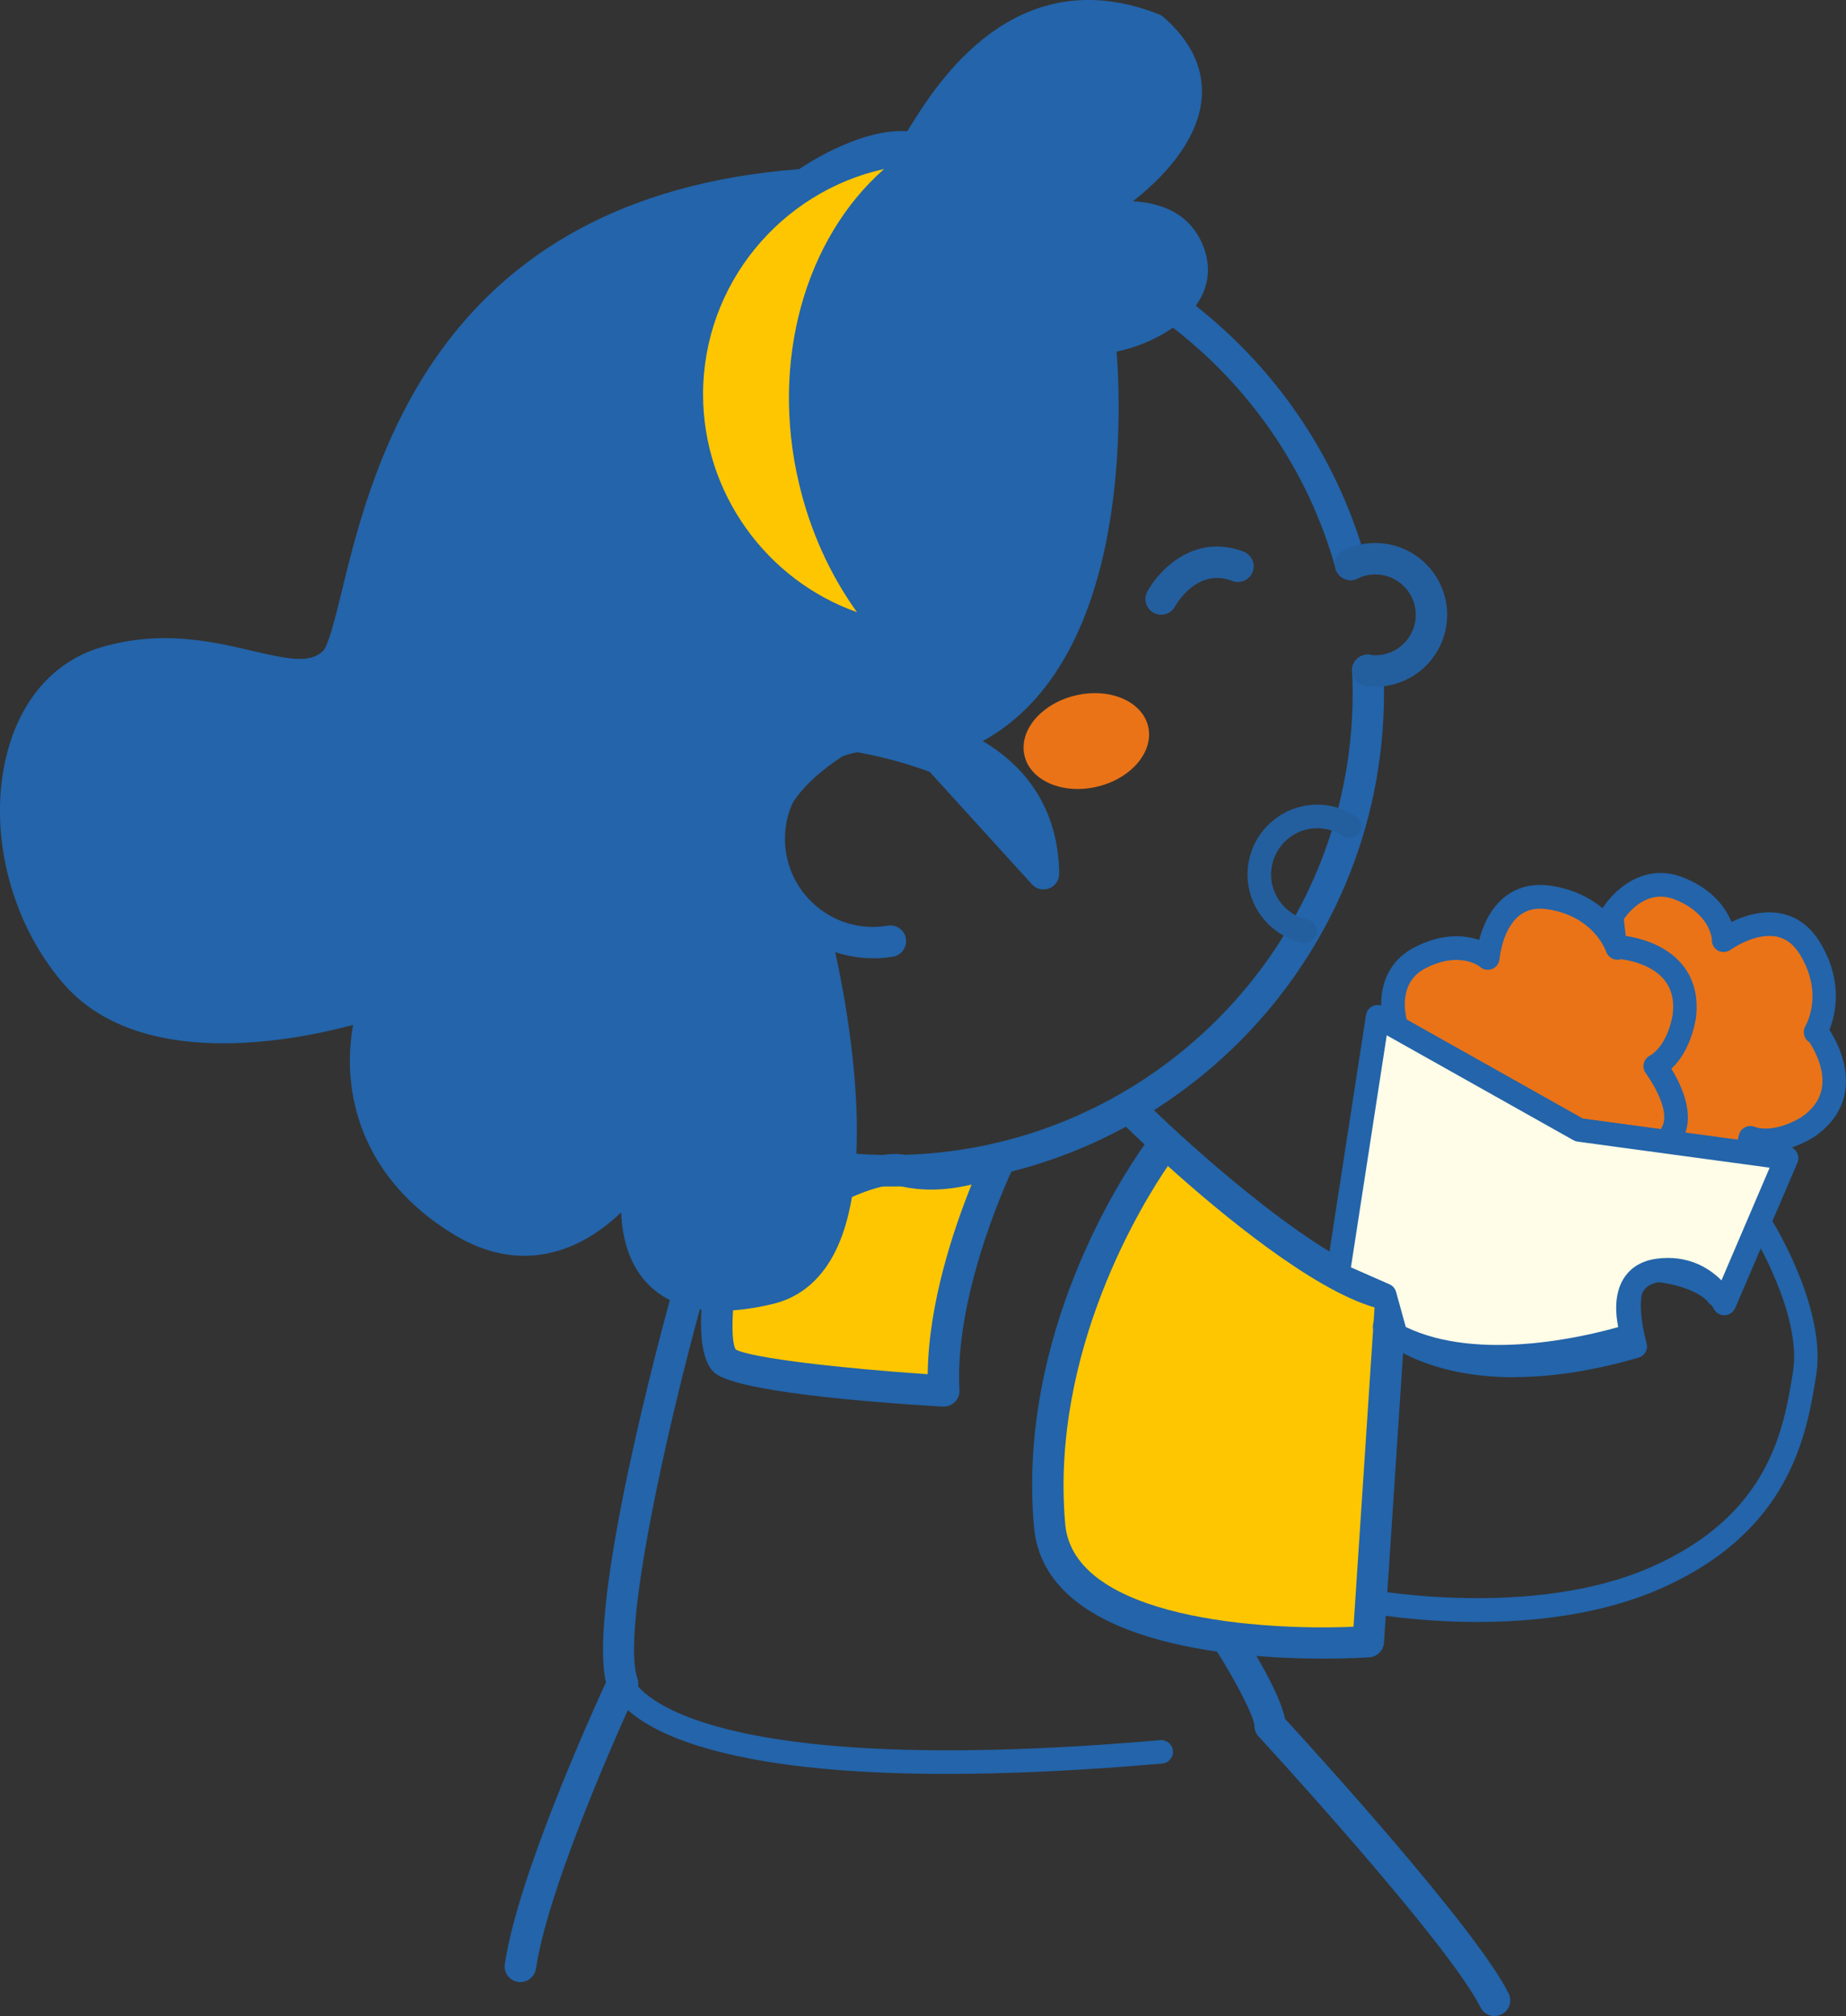 <?xml version="1.0" encoding="UTF-8"?>
<svg id="_圖層_2" data-name="圖層_2" xmlns="http://www.w3.org/2000/svg" viewBox="0 0 235.1 256.75">
  <rect x="0" y="0" width="235.1" height="256.75" fill="#333333" stroke="none"/>
  <defs>
    <style>
      .cls-1 {
        fill: #2364aa;
      }

      .cls-2 {
        fill: #fec601;
      }

      .cls-3 {
        fill: #235f9f;
      }

      .cls-4 {
        fill: #fffce7;
      }

      .cls-5 {
        fill: #ea7317;
      }
    </style>
  </defs>
  <g id="_圖層_2-2" data-name="圖層_2">
    <g>
      <g>
        <path class="cls-2" d="M127.41,147.48s-7.93,16.12-7.22,29.65c0,0-25.59-1.53-27.89-3.83s0-13.53,0-13.53c0,0,16.61-12.2,22.73-10.7s12.37-1.59,12.37-1.59Z"/>
        <path class="cls-1" d="M120.19,179.13s-.08,0-.12,0c-9.84-.59-26.71-1.95-29.18-4.41-2.76-2.76-1.3-11.65-.54-15.35.1-.49.38-.92.78-1.21,2.9-2.13,17.7-12.68,24.39-11.03,5.3,1.3,10.95-1.42,11-1.45.76-.38,1.69-.23,2.3.38.6.6.76,1.53.38,2.29-.08.16-7.69,15.83-7.01,28.67.03.57-.18,1.12-.59,1.52-.38.37-.88.58-1.41.58ZM93.7,171.85c1.94,1.1,13.69,2.43,24.45,3.15.09-9.13,3.41-18.77,5.59-24.15-2.54.61-5.86.99-9.18.17-3.48-.86-13.81,5.14-20.44,9.91-.91,4.83-1.11,9.84-.42,10.92Z"/>
      </g>
      <path class="cls-1" d="M113.43,151.1c-34.64,0-62.83-28.19-62.83-62.83s28.19-62.83,62.83-62.83c28.11,0,52.99,18.88,60.52,45.9.3,1.06-.33,2.17-1.39,2.46-1.06.29-2.17-.33-2.46-1.39-7.05-25.3-30.35-42.98-56.66-42.98-32.44,0-58.83,26.39-58.83,58.83s26.39,58.83,58.83,58.83,58.83-26.39,58.83-58.83c0-1.03-.02-1.95-.07-2.8-.06-1.1.79-2.04,1.89-2.1,1.09-.05,2.04.79,2.1,1.89.05.93.07,1.92.07,3.02,0,34.64-28.19,62.83-62.83,62.83Z"/>
      <path class="cls-3" d="M175.17,87.44c-.5,0-.94-.04-1.35-.11-1.09-.2-1.8-1.25-1.6-2.33.2-1.09,1.25-1.8,2.33-1.6.17.03.37.05.61.05,2.84,0,5.15-2.31,5.15-5.15s-2.31-5.15-5.15-5.15c-.8,0-1.56.18-2.25.52-.99.5-2.19.1-2.69-.88-.5-.99-.1-2.19.88-2.69,1.25-.63,2.62-.95,4.05-.95,5.05,0,9.15,4.1,9.15,9.15s-4.1,9.15-9.15,9.15Z"/>
      <path class="cls-3" d="M166.18,120.08c-.1,0-.21-.01-.32-.03-4.04-.88-6.98-4.53-6.98-8.68,0-4.91,3.99-8.9,8.89-8.9,1.77,0,3.48.52,4.93,1.5.69.46.87,1.4.4,2.08-.46.69-1.4.87-2.08.4-.95-.64-2.08-.98-3.25-.98-3.25,0-5.89,2.65-5.89,5.9,0,2.75,1.94,5.16,4.62,5.74.81.18,1.32.97,1.15,1.78-.15.7-.77,1.18-1.46,1.18Z"/>
      <ellipse class="cls-5" cx="138.35" cy="94.37" rx="8.09" ry="5.97" transform="translate(-18.04 34.47) rotate(-13.34)"/>
      <path class="cls-3" d="M147.88,78.28c-.32,0-.65-.08-.96-.24-.97-.53-1.33-1.74-.8-2.71,1.53-2.8,6.05-7.46,12.26-5.08,1.03.4,1.55,1.55,1.15,2.58-.4,1.03-1.55,1.55-2.58,1.15-4.53-1.74-7.2,3.06-7.31,3.26-.36.67-1.05,1.04-1.76,1.04Z"/>
      <g>
        <path class="cls-1" d="M132.9,111.27c-.17-13.78-12.71-16.9-12.71-16.9,24.74-8.04,19.86-51.36,19.86-51.36,3.4.17,14.81-4.09,11.03-11.57s-18.01-1.7-18.01-1.7c4.43-1.02,27.31-14.3,13.79-26.04-20.26-8-29.45,15.34-30.47,15.15-5.79-1.11-13.92,4.67-13.92,4.67-57.07,4.07-54.67,55.85-59.95,60.87-5.28,5.02-15.32-4.09-29.11,0s-15.06,26.55-3.83,39.57,38.21,3.66,38.21,3.66c-2.21,6.47-2.72,19.57,11.06,27.91s22.98-7.66,22.98-7.66c-2.21,9.19-.17,20.17,16.13,16.26s5.9-44.77,5.9-44.77c0,0-17.18-13.28,4.01-25.74,6.13.77,11.68,3,11.68,3l13.34,14.67Z"/>
        <path class="cls-1" d="M91.8,166.93c-3.91,0-6.99-1.11-9.2-3.33-2.17-2.17-3.35-5.37-3.49-9.21-2.16,2.07-5.06,4.14-8.59,5.05-4.2,1.08-8.48.34-12.7-2.22-11.88-7.19-14.4-18.16-12.85-26.7-7.94,2.13-27.31,5.83-36.91-5.28-7.04-8.16-9.83-20.27-6.94-30.12,1.91-6.5,6.07-11,11.72-12.68,7.67-2.27,14.14-.76,19.33.45,4.6,1.08,7.29,1.61,8.96.02.69-.66,1.6-4.35,2.39-7.61,4-16.32,12.29-50.22,58.25-53.76,1.88-1.26,8.24-5.18,13.77-4.83.14-.22.3-.47.45-.71,3.3-5.29,13.34-21.39,31.6-14.18.21.08.41.2.58.35,5.17,4.49,5.34,9.09,4.57,12.16-1.1,4.4-4.65,8.31-8.45,11.3,3.49.19,6.83,1.43,8.58,4.89,1.4,2.78,1.29,5.57-.33,8.06-2.26,3.47-7.04,5.54-10.33,6.19.62,8.3,1.59,39.36-17.05,49.61,4.12,2.4,9.62,7.37,9.74,16.86,0,.83-.49,1.58-1.27,1.89-.77.3-1.65.1-2.21-.52l-13.02-14.32c-1.3-.49-5.5-1.96-10.09-2.62-5.71,3.49-8.74,7.25-8.99,11.21-.39,6,5.72,10.83,5.78,10.88.35.27.6.66.71,1.09.3,1.19,7.35,29.38-.05,41.65-1.78,2.94-4.24,4.81-7.32,5.55-2.42.58-4.63.87-6.63.87ZM81.84,145.86c.25,0,.5.05.74.14.92.37,1.43,1.36,1.2,2.32-.63,2.62-1.73,9.07,1.65,12.45,2.3,2.3,6.36,2.77,12.07,1.39,2.03-.49,3.61-1.71,4.83-3.73,6-9.94.73-33.83-.25-37.98-1.8-1.57-7.19-6.89-6.76-13.81.35-5.5,4.23-10.47,11.54-14.77.38-.22.82-.32,1.26-.26,4.07.51,7.86,1.62,10.1,2.38.13-.71.64-1.3,1.35-1.53,22.89-7.44,18.54-48.82,18.49-49.24-.07-.58.13-1.17.53-1.59.4-.43.97-.66,1.56-.63,1.76.08,7.09-1.61,9.04-4.6.83-1.28.87-2.57.11-4.07-2.29-4.54-10.77-2.32-14.11-1.23-.69.29-1.26.48-1.66.57-1.02.23-2.04-.35-2.36-1.35-.31-.99.19-2.06,1.15-2.46.13-.05.83-.33,1.92-.68,4.23-1.87,13.08-7.61,14.63-13.82.71-2.85-.29-5.45-3.06-7.95-14.95-5.67-23.27,7.66-26.41,12.7-1.19,1.91-1.85,2.97-3.38,2.67-4.04-.77-10.31,2.87-12.39,4.33-.3.21-.65.34-1.01.36-43.53,3.1-51.12,34.11-55.19,50.76-1.23,5.04-1.98,8.09-3.52,9.56-3.32,3.16-7.84,2.1-12.63.98-4.99-1.16-10.63-2.48-17.29-.51-4.3,1.27-7.5,4.81-9.02,9.97-2.49,8.47.04,19.32,6.13,26.38,10.21,11.84,35.79,3.17,36.04,3.08.73-.25,1.53-.07,2.07.47.54.54.73,1.34.48,2.06-.56,1.64-5.05,16.33,10.21,25.56,3.26,1.97,6.5,2.57,9.61,1.77,6.44-1.65,10.56-8.65,10.6-8.72.37-.63,1.04-1,1.73-1ZM123.62,98.09l5.79,6.36c-1.47-3.11-3.79-5.12-5.79-6.36Z"/>
      </g>
      <g>
        <path class="cls-2" d="M114.55,81.35c-5.04-5.21-8.93-12.14-10.84-20.18-4.31-18.15,2.94-35.81,16.48-42.3-.41-.02-.83-.03-1.25-.03-17.34,0-31.4,14.06-31.4,31.4,0,15.86,11.75,28.97,27.01,31.11Z"/>
        <path class="cls-1" d="M114.55,83.35c-.09,0-.19,0-.28-.02-16.38-2.3-28.73-16.52-28.73-33.09,0-18.42,14.98-33.4,33.4-33.4.45,0,.91.01,1.35.03.91.04,1.68.7,1.86,1.6.18.9-.27,1.8-1.1,2.2-12.96,6.21-19.43,23.05-15.4,40.03,1.77,7.43,5.34,14.09,10.33,19.25.59.61.73,1.54.34,2.3-.34.68-1.04,1.09-1.78,1.09ZM112.6,21.52c-13.17,2.91-23.06,14.68-23.06,28.71,0,12.59,8.1,23.65,19.6,27.73-3.43-4.78-5.95-10.33-7.37-16.34-3.72-15.65.78-31.26,10.83-40.1Z"/>
      </g>
      <path class="cls-1" d="M111.18,122.03c-8.39,0-15.21-6.82-15.21-15.21s6.82-15.21,15.21-15.21c4.06,0,7.88,1.58,10.76,4.46.78.78.78,2.05,0,2.83-.78.78-2.05.78-2.83,0-2.12-2.12-4.93-3.28-7.93-3.28-6.18,0-11.21,5.03-11.21,11.21s5.03,11.21,11.21,11.21c.63,0,1.27-.05,1.89-.16,1.09-.19,2.12.55,2.3,1.64.18,1.09-.55,2.12-1.64,2.31-.84.14-1.7.21-2.55.21Z"/>
      <g>
        <path class="cls-2" d="M147.88,146.24s-16.51,21.7-14.21,48c1.53,17.57,40.59,14.81,40.59,14.81l2.91-44.12c-10.88-1.74-32.27-22.77-32.27-22.77"/>
        <path class="cls-1" d="M168.52,211.22c-11.44,0-35.53-1.79-36.84-16.8-2.13-24.4,11.2-44.6,14.09-48.67-1.29-1.21-2.11-2.01-2.27-2.16-.79-.77-.8-2.04-.02-2.83.77-.79,2.04-.8,2.83-.02,5.82,5.73,22.78,20.88,31.18,22.22,1.02.16,1.75,1.08,1.68,2.11l-2.91,44.12c-.07,1-.86,1.79-1.86,1.86-.37.03-2.61.17-5.89.17ZM148.74,148.48c-3.11,4.54-15.01,23.55-13.08,45.59,1.06,12.14,25.4,13.59,36.72,13.09l2.68-40.66c-8.06-2.37-19.65-12.01-26.32-18.01Z"/>
      </g>
      <path class="cls-1" d="M66.27,252.41c-.1,0-.2,0-.3-.02-1.09-.16-1.85-1.18-1.68-2.27,1.66-11.15,11-31.8,12.88-35.88-2.37-10.28,7.31-45.73,8.46-49.85.29-1.06,1.4-1.69,2.46-1.39,1.06.3,1.69,1.4,1.39,2.46-4.48,16.16-10.39,42.35-8.3,48.28.17.49.15,1.04-.07,1.51-.11.24-11.13,23.87-12.85,35.45-.15.99-1,1.71-1.98,1.71Z"/>
      <path class="cls-1" d="M190.35,256.75c-.73,0-1.44-.41-1.79-1.11-4.16-8.33-28.04-34.26-28.28-34.52-.34-.37-.53-.85-.53-1.36-.01-1.07-2.25-5.5-4.79-9.49-.59-.93-.32-2.17.61-2.76.93-.59,2.17-.32,2.76.61,1.16,1.81,4.69,7.54,5.32,10.75,3.39,3.7,24.34,26.68,28.48,34.97.49.99.09,2.19-.89,2.68-.29.14-.59.21-.89.21Z"/>
      <path class="cls-1" d="M120.6,225.9c-38.41,0-42.4-9.77-42.76-11.1-.22-.8.25-1.62,1.05-1.84.78-.21,1.59.23,1.83,1,.14.34,6.02,12.93,67.04,7.64.81-.07,1.55.54,1.62,1.36.07.83-.54,1.55-1.36,1.62-10.68.93-19.73,1.32-27.41,1.32Z"/>
      <path class="cls-1" d="M192.86,175.39c-12.05,0-17.29-5.12-17.58-5.42-.58-.59-.58-1.54.01-2.12.59-.58,1.53-.58,2.12,0,.12.11,8.52,8.07,29.04,2.56-.51-2.33-1.05-6.52.86-8.76.67-.78,1.91-1.66,4.08-1.38,6.51.83,8.41,3.53,8.6,3.83.45.7.24,1.62-.45,2.07-.69.45-1.63.25-2.07-.45h0s-1.43-1.83-6.46-2.48c-1.01-.13-1.31.22-1.42.35-1.06,1.24-.57,5.1.11,7.44.11.38.07.79-.12,1.14-.19.35-.51.61-.9.72-6.22,1.81-11.47,2.48-15.82,2.48Z"/>
      <path class="cls-1" d="M188.16,206.55c-7.82,0-13.72-1.09-14.18-1.18-.81-.15-1.35-.94-1.19-1.75.15-.81.93-1.35,1.75-1.19.2.04,20.59,3.78,35.67-2.84,15.2-6.67,16.97-17.65,18.14-24.91,1.17-7.26-5.13-17.55-5.2-17.65-.44-.7-.22-1.63.48-2.06.71-.44,1.63-.22,2.06.48.29.46,6.96,11.34,5.61,19.71-1.2,7.42-3.2,19.85-19.9,27.18-7.57,3.32-16.19,4.21-23.26,4.21Z"/>
      <g>
        <path class="cls-5" d="M205.22,116.7s3.26-5.68,8.62-3.55,5.68,6.23,5.65,6.59c0,0,7.22-5.3,11.06,1.13,3.84,6.43.05,11.41.73,10.45,0,0,5.91,7.54-1.18,12.28-4.39,2.59-7.19,1.29-7.19,1.29,0,0-1.72,8.1-6.48,7.2l-7.89-6.88-3.32-28.51Z"/>
        <path class="cls-1" d="M217.19,153.66c-.33,0-.68-.03-1.04-.1-.26-.05-.51-.17-.71-.34l-7.89-6.88c-.28-.25-.46-.59-.5-.96l-3.32-28.51c-.04-.32.03-.64.19-.92,1.35-2.35,5.28-6.26,10.47-4.2,3.66,1.45,5.38,3.8,6.12,5.66,1.58-.77,3.95-1.57,6.34-1.08,2.07.42,3.75,1.69,5,3.77,2.92,4.9,1.92,9.1,1.14,11.05.89,1.39,2.53,4.49,2,7.82-.38,2.36-1.74,4.34-4.05,5.88-3.03,1.79-5.44,1.99-6.94,1.83-.98,3.16-3.17,6.99-6.81,6.99ZM217.07,150.65s.04,0,.06,0c2.93,0,4.31-6.01,4.32-6.07.1-.45.39-.83.8-1.03.41-.2.89-.21,1.3-.02.06.02,2.23.88,5.8-1.22,1.54-1.03,2.44-2.3,2.69-3.82.38-2.35-.95-4.76-1.59-5.76,0,0-.02,0-.02-.01-.68-.42-.9-1.33-.51-2.03.38-.69,2.16-4.38-.63-9.05-.8-1.34-1.78-2.11-3-2.36-2.77-.57-5.86,1.65-5.89,1.67-.47.34-1.1.38-1.61.1-.51-.29-.81-.84-.77-1.42h0s-.16-3.27-4.71-5.08c-3.43-1.36-5.77,1.44-6.51,2.51l3.19,27.41,7.1,6.19Z"/>
      </g>
      <g>
        <path class="cls-5" d="M177.88,130.84s-2.19-6.17,2.92-8.85,8.43-.26,8.68,0c0,0,.68-8.94,8.06-7.66s8.7,7.4,8.4,6.26c0,0,9.57.43,8.55,8.89-.89,5.02-3.7,6.3-3.7,6.3,0,0,5.03,6.58,1.24,9.61l-10.92-1.48-23.24-13.06Z"/>
        <path class="cls-1" d="M212.03,146.88c-.07,0-.13,0-.2-.01l-10.92-1.48c-.19-.03-.37-.09-.53-.18l-23.24-13.06c-.32-.18-.56-.46-.68-.81-.91-2.56-1.31-8.08,3.64-10.68,3.49-1.83,6.38-1.61,8.28-.96.45-1.7,1.38-4.02,3.31-5.52,1.67-1.3,3.73-1.75,6.11-1.34,5.62.97,8.16,4.47,9.13,6.33,1.63.23,5.06,1,7.23,3.57,1.55,1.82,2.16,4.15,1.83,6.91-.62,3.47-2.03,5.42-3.13,6.46,1.92,3.06,3.51,7.73.12,10.44-.27.21-.6.33-.94.33ZM201.6,142.45l9.9,1.34c1.68-2.28-1.86-7.06-1.89-7.11-.28-.36-.37-.83-.26-1.28s.42-.81.83-1c.06-.03,2.12-1.12,2.85-5.19.22-1.84-.15-3.35-1.15-4.52-1.54-1.82-4.23-2.38-5.41-2.54h-.03c-.76.25-1.59-.17-1.87-.92-.27-.74-1.91-4.49-7.28-5.41-1.54-.27-2.76-.02-3.75.74-2.23,1.73-2.56,5.52-2.56,5.56-.05.58-.43,1.09-.98,1.29-.55.2-1.17.07-1.58-.35h0s-2.59-2.01-6.92.27c-3.18,1.67-2.67,5.19-2.35,6.52l22.45,12.62Z"/>
      </g>
      <g>
        <path class="cls-4" d="M175.46,129.47l25.66,14.43,26.43,3.58-7.91,18.5s-2.55-4.98-8.43-4.21-3.29,8.24-3.29,8.24c0,0-18.41,6.2-30.16,0l-1.41-5.09-5.96-2.62,5.07-32.83Z"/>
        <path class="cls-1" d="M190.84,174.28c-4.68,0-9.6-.73-13.78-2.94-.37-.19-.64-.53-.75-.93l-1.22-4.4-5.31-2.33c-.62-.27-.98-.93-.88-1.6l5.07-32.83c.08-.49.38-.9.83-1.12.44-.21.96-.2,1.39.04l25.41,14.29,26.14,3.54c.46.06.87.34,1.1.75.23.41.26.9.07,1.33l-7.92,18.5c-.23.53-.75.89-1.33.91-.59.03-1.12-.3-1.39-.81-.08-.16-2.18-4.02-6.9-3.41-.99.13-1.67.5-2.06,1.13-.93,1.51-.3,4.28,0,5.13.13.38.1.79-.07,1.15-.18.36-.49.63-.87.76-.51.17-8.61,2.85-17.55,2.85ZM179.02,168.98c9.28,4.48,22.81,1.23,27.07.02-.33-1.62-.55-4.19.69-6.18.61-.98,1.83-2.22,4.22-2.53,4-.52,6.68,1.2,8.24,2.76l6.14-14.35-24.47-3.32c-.19-.03-.37-.09-.53-.18l-23.77-13.36-4.56,29.55,4.91,2.16c.41.18.72.54.84.97l1.23,4.45Z"/>
      </g>
    </g>
  </g>
</svg>